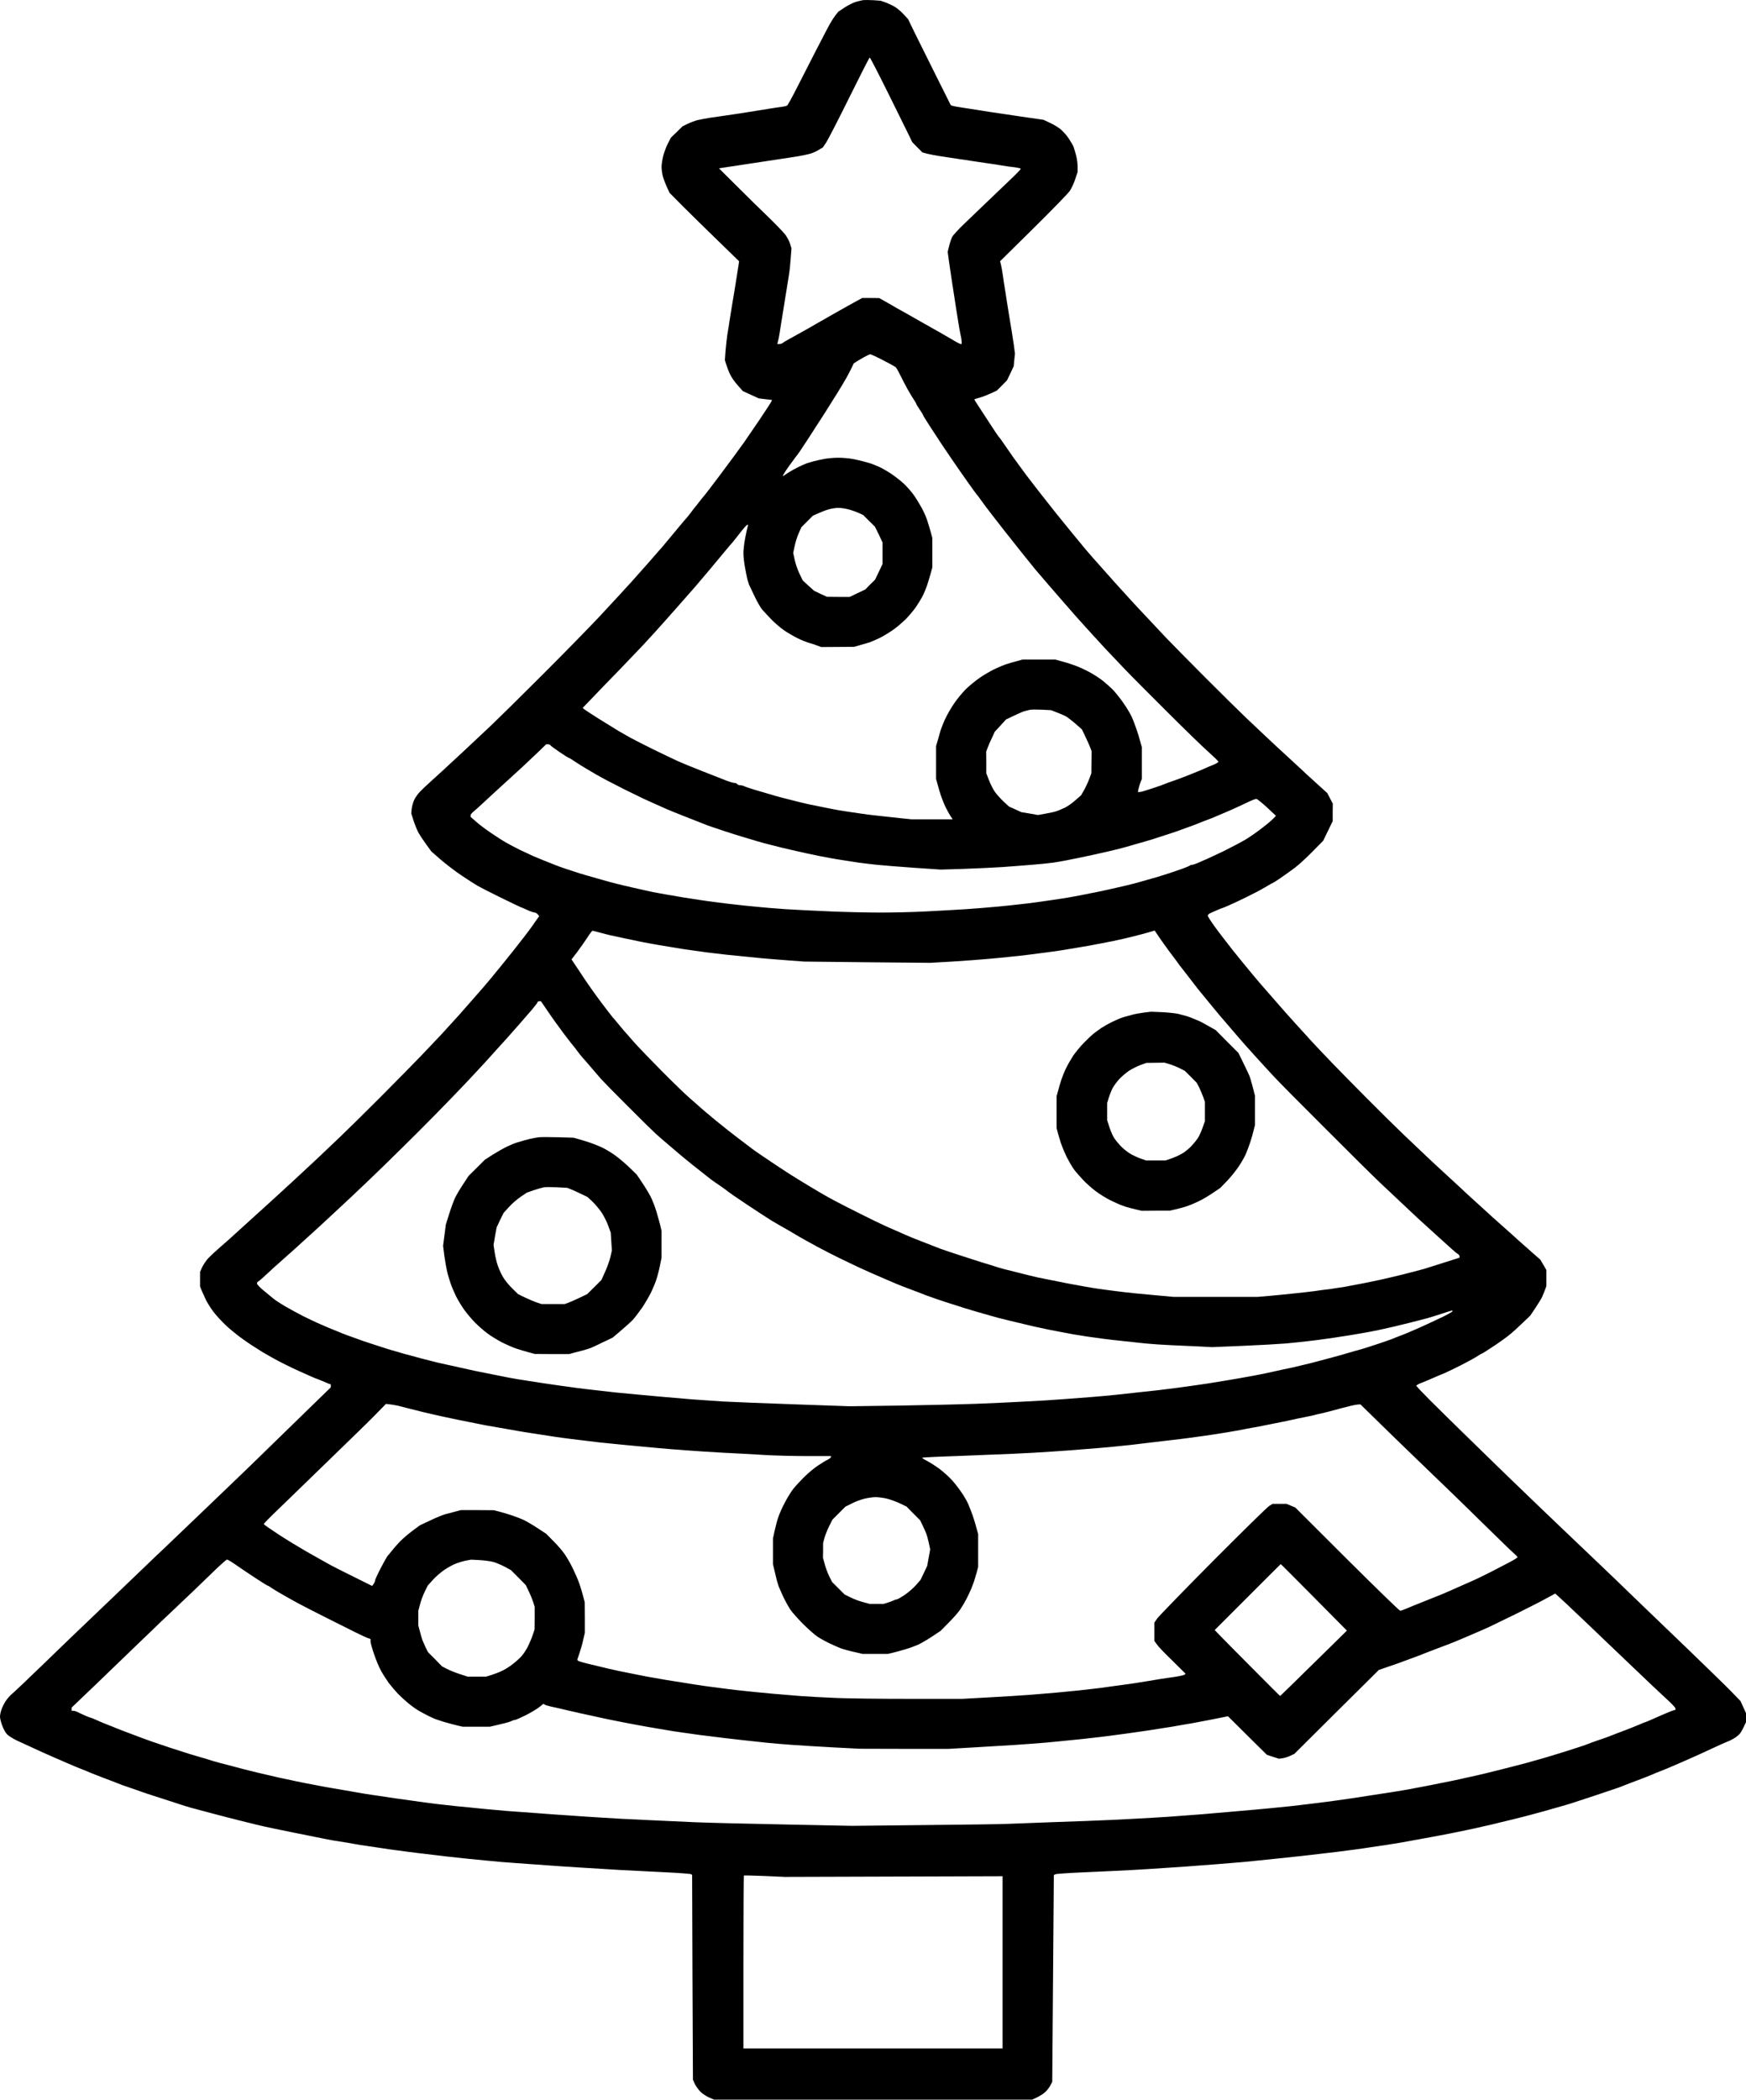 <?xml version="1.0" standalone="no"?>
<!DOCTYPE svg PUBLIC "-//W3C//DTD SVG 20010904//EN"
 "http://www.w3.org/TR/2001/REC-SVG-20010904/DTD/svg10.dtd">
<svg version="1.0" xmlns="http://www.w3.org/2000/svg"
 width="1535.985pt" height="1846.568pt" viewBox="0 0 1535.985 1846.568"
 preserveAspectRatio="xMidYMid meet">
<g transform="translate(-128.015,2128.568) scale(0.1,-0.1)"
fill="#000000" stroke="none">
<path d="M8962 21284 c-37 2 -78 2 -92 0 -14 -2 -43 -10 -65 -16 -22 -7 -65
-29 -96 -49 l-55 -37 -28 -36 c-15 -20 -41 -62 -58 -94 -17 -31 -67 -129 -113
-217 -45 -88 -117 -230 -161 -315 -43 -85 -83 -158 -89 -162 -5 -4 -30 -10
-55 -13 -25 -3 -70 -10 -100 -15 -30 -5 -86 -14 -125 -20 -38 -6 -95 -15 -125
-20 -30 -5 -91 -14 -135 -20 -44 -6 -109 -16 -145 -21 -36 -6 -83 -15 -105
-20 -22 -6 -60 -20 -85 -32 l-45 -22 -51 -50 -52 -50 -26 -51 c-14 -27 -33
-76 -41 -108 -8 -31 -15 -75 -15 -98 0 -22 5 -59 11 -82 6 -22 22 -65 35 -93
l24 -53 122 -123 c68 -68 206 -203 307 -301 l183 -178 -6 -42 c-4 -22 -11 -68
-16 -101 -5 -33 -14 -89 -20 -125 -6 -36 -15 -92 -21 -125 -5 -33 -14 -89 -20
-125 -5 -36 -14 -92 -20 -125 -5 -33 -12 -98 -16 -143 l-6 -84 13 -41 c7 -23
22 -62 34 -86 11 -24 41 -67 66 -94 l45 -51 70 -32 70 -32 58 -7 59 -7 -6 -13
c-3 -8 -50 -81 -105 -162 -55 -81 -115 -168 -132 -193 -18 -25 -57 -79 -87
-120 -31 -41 -89 -120 -130 -175 -41 -55 -89 -118 -106 -140 -17 -22 -33 -42
-36 -45 -3 -3 -21 -25 -40 -50 -19 -25 -37 -47 -40 -50 -3 -3 -17 -21 -32 -42
-15 -20 -33 -42 -40 -50 -7 -7 -33 -38 -58 -68 -25 -30 -47 -57 -50 -60 -3 -3
-25 -30 -50 -60 -25 -30 -47 -57 -50 -60 -3 -3 -34 -39 -70 -80 -36 -41 -67
-77 -70 -80 -3 -3 -39 -43 -80 -90 -41 -47 -82 -92 -90 -100 -8 -8 -37 -40
-64 -70 -27 -30 -113 -122 -190 -205 -77 -82 -295 -305 -485 -495 -190 -190
-396 -393 -456 -450 -61 -58 -171 -161 -245 -230 -74 -69 -160 -148 -190 -176
-30 -28 -80 -73 -110 -100 -30 -27 -69 -64 -87 -83 -18 -19 -40 -50 -49 -70
-9 -19 -19 -54 -22 -77 l-4 -42 21 -66 c12 -36 31 -84 44 -106 12 -22 42 -67
67 -101 l45 -62 85 -74 c47 -40 129 -103 182 -138 53 -36 116 -76 140 -90 24
-14 113 -59 198 -101 85 -42 164 -79 175 -84 11 -4 41 -17 67 -29 26 -12 54
-21 62 -21 7 0 19 -7 27 -16 l13 -16 -10 -13 c-5 -7 -29 -40 -52 -74 -24 -35
-98 -131 -164 -214 -67 -84 -153 -190 -192 -237 -39 -47 -73 -87 -76 -90 -3
-3 -34 -39 -70 -80 -36 -41 -101 -115 -145 -165 -44 -49 -114 -125 -155 -170
-41 -44 -118 -125 -170 -179 -52 -55 -212 -217 -355 -361 -143 -143 -305 -303
-360 -355 -55 -52 -145 -138 -200 -190 -55 -52 -152 -142 -215 -200 -63 -58
-140 -128 -170 -156 -30 -28 -80 -73 -110 -100 -30 -27 -57 -51 -60 -54 -3 -3
-52 -48 -110 -100 -58 -52 -107 -97 -110 -100 -3 -3 -39 -34 -80 -70 -41 -36
-89 -80 -107 -99 -18 -19 -41 -54 -53 -77 l-20 -44 0 -64 0 -65 11 -28 c7 -15
23 -52 36 -80 13 -29 45 -80 69 -112 25 -33 77 -90 116 -126 39 -36 107 -91
152 -122 44 -32 122 -82 171 -112 50 -29 128 -73 175 -96 47 -24 108 -53 135
-65 28 -12 74 -33 103 -46 29 -13 55 -24 57 -24 3 0 24 -9 48 -19 23 -10 50
-21 60 -25 l17 -5 0 -14 0 -13 -102 -99 c-57 -55 -209 -203 -339 -330 -129
-126 -287 -280 -350 -340 -63 -61 -217 -209 -344 -330 -126 -121 -270 -258
-319 -305 -50 -47 -149 -141 -220 -210 -72 -69 -180 -172 -240 -230 -61 -58
-122 -116 -136 -130 -14 -14 -66 -63 -115 -110 -50 -47 -207 -198 -350 -337
-143 -138 -274 -263 -292 -277 -18 -15 -42 -44 -55 -64 -13 -20 -29 -53 -35
-72 -7 -19 -13 -47 -13 -62 0 -15 9 -51 20 -79 10 -29 29 -63 42 -76 12 -13
51 -37 85 -54 35 -16 91 -42 126 -58 34 -16 82 -38 107 -49 25 -11 68 -30 95
-42 28 -12 65 -28 83 -36 17 -8 47 -20 65 -28 17 -8 57 -24 87 -36 30 -12 69
-27 85 -35 17 -7 68 -27 115 -45 47 -17 94 -36 105 -40 11 -4 40 -16 65 -25
25 -9 65 -23 90 -31 25 -8 54 -19 65 -23 11 -5 94 -32 185 -61 91 -29 185 -60
210 -68 25 -8 78 -23 118 -33 39 -10 107 -28 150 -40 42 -11 94 -25 115 -30
20 -5 54 -13 75 -19 20 -5 56 -14 80 -20 23 -5 61 -15 85 -21 23 -5 60 -14 82
-19 22 -5 60 -13 85 -18 25 -5 104 -21 175 -36 72 -14 155 -31 185 -37 30 -6
73 -14 95 -19 22 -5 74 -14 115 -20 41 -6 95 -15 120 -20 25 -5 81 -14 125
-20 44 -6 105 -15 135 -20 30 -5 78 -12 105 -15 28 -4 82 -11 120 -16 39 -5
108 -14 155 -19 47 -6 126 -15 175 -21 50 -5 133 -14 185 -20 52 -5 140 -14
195 -19 55 -6 163 -15 240 -20 77 -6 203 -15 280 -20 77 -6 212 -15 300 -20
88 -6 234 -15 325 -20 91 -5 268 -14 395 -20 126 -6 233 -14 237 -18 l7 -7 3
-900 4 -900 17 -38 c10 -20 32 -51 50 -68 17 -17 51 -40 75 -50 l44 -19 1399
0 1399 0 43 20 c23 11 54 30 68 43 15 12 36 38 47 58 l19 35 7 909 7 910 13 7
c7 4 127 12 267 18 140 6 328 15 419 20 91 5 233 14 315 20 83 5 209 14 280
20 72 5 186 14 255 20 69 5 168 14 220 20 52 5 140 14 195 20 55 6 139 15 188
20 48 6 126 15 175 20 48 6 121 14 162 19 41 5 111 14 155 20 44 6 109 15 145
21 36 5 94 14 130 19 36 6 94 15 130 21 36 7 85 15 110 20 25 5 72 13 105 19
33 6 84 15 113 21 28 5 73 14 100 19 26 5 94 19 152 31 58 12 121 26 140 31
19 4 58 13 85 19 28 7 66 16 85 21 19 4 53 13 75 18 22 6 58 14 80 20 22 5 76
19 120 31 44 12 94 25 110 30 17 5 48 14 70 20 22 6 54 15 70 20 17 4 55 16
85 25 30 10 127 42 216 71 88 29 180 60 205 69 24 9 53 21 64 25 11 4 58 23
105 40 47 18 99 38 115 45 17 8 55 23 85 35 30 12 71 28 90 37 19 8 49 21 65
28 17 7 53 23 80 35 28 12 70 31 95 42 25 11 83 38 130 60 46 22 103 47 125
56 22 8 54 25 70 36 17 11 35 27 42 36 7 8 22 34 33 57 l20 43 0 40 0 39 -24
53 -24 53 -88 91 c-49 50 -213 209 -364 355 -151 145 -324 311 -384 369 -60
58 -135 130 -166 160 -30 30 -143 138 -250 240 -107 102 -251 239 -320 305
-69 66 -172 165 -230 220 -57 55 -181 174 -275 265 -93 91 -251 244 -349 340
-98 96 -235 230 -302 297 -68 68 -124 127 -124 132 0 4 21 16 48 26 26 10 74
30 107 45 33 14 76 33 95 40 19 8 87 41 150 73 63 32 127 68 141 78 15 10 30
19 33 19 4 0 48 28 99 62 51 33 115 79 142 101 28 22 81 70 118 106 l69 66 47
70 c25 39 52 81 58 95 6 14 17 41 24 60 l13 35 0 70 0 71 -26 45 -27 46 -73
64 c-40 35 -95 84 -123 109 -27 25 -52 47 -55 50 -3 3 -43 39 -90 80 -47 41
-110 98 -140 126 -30 28 -80 73 -110 100 -30 27 -62 56 -70 64 -8 8 -71 67
-140 130 -69 63 -161 148 -205 190 -44 41 -134 127 -200 190 -66 63 -210 205
-320 316 -110 110 -247 250 -305 310 -58 60 -134 141 -170 179 -36 39 -103
113 -150 165 -47 52 -87 97 -90 100 -3 3 -34 39 -70 80 -36 41 -79 91 -96 110
-18 19 -70 80 -116 135 -46 55 -129 156 -184 225 -54 69 -126 162 -159 208
-33 46 -60 88 -60 94 0 6 7 14 15 19 8 4 36 17 62 28 26 12 50 21 53 21 2 0
30 12 62 26 32 14 101 46 153 72 52 25 124 63 159 84 34 21 65 38 68 38 2 0
32 19 66 42 34 23 91 64 127 91 36 27 107 92 157 144 l93 94 42 86 42 87 0 76
1 77 -24 47 -25 47 -85 77 c-47 42 -93 84 -101 92 -8 8 -71 67 -140 130 -69
63 -161 148 -205 190 -44 41 -125 118 -180 170 -55 52 -217 212 -360 355 -143
143 -298 301 -345 350 -47 50 -123 131 -170 181 -47 49 -110 117 -140 150 -30
33 -75 82 -100 110 -25 27 -79 88 -120 134 -41 47 -77 87 -80 90 -4 3 -47 53
-97 111 -50 59 -171 207 -270 330 -98 123 -210 267 -249 319 -39 52 -93 127
-121 165 -27 39 -65 93 -83 120 -19 28 -39 55 -45 61 -5 6 -39 55 -74 110 -35
54 -82 125 -103 158 -22 32 -38 59 -36 60 2 1 23 8 48 15 25 7 69 24 97 37
l53 25 45 45 44 45 30 62 29 62 5 55 6 55 -9 70 c-6 39 -15 97 -20 130 -6 33
-15 87 -20 120 -5 33 -14 89 -20 125 -6 36 -15 93 -20 128 -6 34 -14 90 -19
125 -5 34 -12 74 -16 88 l-7 27 292 288 c161 159 305 307 320 329 16 23 38 70
49 105 l21 63 0 48 c0 26 -6 72 -14 101 -8 29 -18 62 -22 73 -4 11 -23 43 -41
71 -19 29 -52 66 -74 84 -22 17 -64 43 -94 56 l-55 26 -63 9 c-34 5 -93 14
-132 19 -38 6 -101 15 -140 21 -38 6 -97 14 -130 19 -33 5 -89 14 -125 20 -36
6 -94 15 -130 20 -36 5 -72 12 -81 15 l-15 6 -131 262 c-72 144 -156 314 -188
378 l-56 116 -37 40 c-20 22 -52 50 -70 62 -18 13 -56 31 -83 42 l-51 18 -66
5z m-31 -504 c4 0 80 -147 169 -327 89 -181 172 -348 184 -373 l21 -44 45 -46
45 -45 45 -12 c25 -6 78 -16 118 -22 39 -6 105 -16 145 -22 39 -5 97 -14 127
-19 30 -5 91 -14 135 -20 44 -6 103 -15 130 -20 28 -5 76 -12 108 -15 31 -4
57 -10 57 -14 0 -4 -35 -41 -77 -81 -43 -41 -134 -128 -203 -194 -69 -66 -167
-160 -218 -209 -51 -49 -99 -101 -106 -116 -7 -14 -19 -49 -26 -78 l-13 -52
12 -88 c7 -48 16 -113 21 -143 5 -30 14 -89 20 -130 6 -41 15 -100 20 -130 5
-30 14 -86 20 -125 6 -38 15 -89 20 -113 6 -23 10 -51 10 -62 l0 -20 -9 0 c-5
0 -38 17 -72 38 -35 21 -89 52 -119 69 -30 16 -72 40 -92 52 -21 11 -54 30
-73 41 -19 11 -52 30 -72 41 -21 12 -58 33 -83 47 -25 13 -58 32 -75 42 -16
10 -52 30 -80 46 l-50 28 -75 1 -75 0 -80 -44 c-44 -25 -96 -53 -115 -64 -19
-11 -50 -28 -67 -38 -18 -11 -49 -28 -68 -39 -19 -11 -52 -30 -72 -41 -21 -12
-54 -31 -73 -42 -19 -11 -54 -30 -77 -43 -24 -13 -64 -36 -90 -50 -27 -14 -52
-30 -58 -35 -5 -5 -18 -9 -28 -9 l-19 0 6 23 c4 12 11 49 16 82 5 33 13 87 19
120 5 33 15 92 21 130 6 39 15 97 21 130 5 33 14 87 19 120 6 33 13 100 16
148 l7 88 -13 42 c-7 23 -27 60 -43 81 -17 21 -84 91 -150 155 -67 64 -191
186 -276 271 l-156 155 50 8 c28 4 82 12 120 18 39 6 95 14 125 19 30 5 87 13
125 19 39 6 102 15 140 21 39 6 99 16 135 21 36 6 83 16 105 22 22 6 57 21 77
34 l37 22 29 43 c16 24 107 201 203 395 96 194 177 353 180 353z m5 -2610 c6
0 56 -23 110 -51 55 -28 105 -56 112 -61 7 -6 26 -38 42 -72 16 -33 46 -90 65
-125 20 -35 45 -76 55 -91 11 -16 20 -31 20 -35 0 -3 14 -26 30 -50 17 -24 30
-46 30 -49 0 -4 30 -52 67 -109 36 -56 83 -127 103 -157 20 -30 63 -93 95
-140 32 -47 90 -130 129 -185 39 -55 73 -102 76 -105 4 -3 21 -25 38 -50 17
-25 62 -84 99 -132 37 -47 88 -113 113 -145 25 -32 90 -114 145 -183 55 -69
109 -136 121 -150 12 -14 66 -77 120 -140 54 -63 101 -117 104 -120 3 -3 34
-39 70 -80 36 -41 67 -77 70 -80 3 -3 43 -48 90 -100 47 -52 119 -131 160
-175 41 -44 118 -125 170 -179 52 -55 222 -226 377 -380 155 -155 320 -315
367 -356 46 -41 85 -79 85 -83 1 -4 -16 -15 -36 -24 -21 -8 -56 -23 -78 -33
-22 -10 -87 -37 -145 -60 -58 -23 -125 -48 -150 -56 -25 -8 -54 -19 -65 -24
-11 -5 -61 -23 -111 -39 -50 -17 -99 -31 -108 -31 l-16 0 6 28 c3 15 11 41 17
57 l12 30 0 140 0 140 -14 50 c-7 28 -22 77 -34 110 -11 33 -30 83 -43 111
-13 28 -48 85 -78 127 -30 42 -70 91 -88 109 -18 18 -56 52 -83 74 -28 23 -84
59 -125 81 -41 22 -102 49 -135 60 -33 12 -82 27 -110 34 l-50 14 -145 0 -145
0 -50 -14 c-27 -7 -63 -17 -80 -23 -16 -5 -39 -13 -50 -18 -11 -4 -42 -18 -70
-31 -27 -13 -81 -44 -120 -70 -38 -26 -96 -73 -129 -105 -32 -33 -80 -90 -105
-129 -26 -38 -61 -99 -77 -135 -17 -36 -36 -85 -43 -110 -7 -25 -18 -63 -24
-85 l-12 -40 0 -145 0 -145 14 -50 c7 -27 20 -70 28 -95 8 -25 26 -70 40 -100
15 -30 35 -67 45 -82 l19 -28 -181 0 -181 0 -97 10 c-53 6 -140 15 -192 21
-52 5 -124 14 -160 20 -36 5 -96 14 -135 20 -38 6 -88 14 -110 19 -22 5 -67
14 -100 20 -33 6 -80 16 -105 21 -25 6 -63 15 -85 20 -22 6 -56 14 -75 19 -19
5 -53 13 -75 19 -22 5 -71 19 -110 31 -38 11 -101 30 -140 41 -38 12 -78 25
-87 30 -10 5 -27 9 -37 9 -11 0 -23 5 -26 10 -3 6 -14 10 -24 10 -10 0 -40 9
-67 19 -27 11 -121 47 -209 82 -88 34 -194 78 -235 97 -41 19 -138 65 -215
103 -77 38 -162 82 -190 97 -27 15 -72 41 -100 57 -27 16 -106 65 -175 108
-69 43 -129 83 -134 88 l-10 9 84 87 c46 49 152 158 235 243 82 85 179 187
215 225 36 39 85 93 110 120 25 28 100 111 165 185 66 75 145 165 176 200 31
36 69 81 85 100 16 19 31 37 34 40 3 3 25 30 50 60 25 30 47 57 50 60 3 3 25
30 50 60 25 30 53 64 63 74 9 11 41 50 70 88 28 37 56 67 61 68 l8 0 -6 -22
c-4 -13 -13 -57 -21 -98 -8 -41 -15 -100 -15 -130 0 -30 7 -89 15 -130 7 -41
17 -86 20 -100 4 -14 10 -34 14 -45 5 -11 27 -58 50 -105 22 -47 52 -98 66
-115 14 -16 51 -56 83 -89 31 -32 82 -75 113 -96 31 -21 83 -51 115 -67 32
-16 79 -35 104 -42 25 -7 59 -18 75 -25 l30 -11 145 1 145 1 55 16 c30 9 66
19 79 23 13 4 54 22 90 39 36 18 93 53 126 77 33 24 82 67 109 94 26 27 65 74
86 104 20 30 46 73 57 95 12 22 28 63 38 90 9 28 24 75 32 105 l15 55 0 130 0
130 -15 55 c-8 30 -23 78 -32 105 -9 28 -30 74 -46 103 -16 29 -46 79 -68 111
-22 32 -64 79 -93 106 -29 26 -78 64 -108 84 -30 20 -75 46 -100 58 -25 11
-58 25 -75 31 -16 5 -48 14 -70 20 -22 6 -64 15 -93 21 -30 6 -87 11 -127 11
-40 0 -97 -5 -127 -11 -29 -6 -71 -15 -93 -21 -22 -6 -49 -14 -60 -18 -11 -4
-42 -18 -70 -31 -27 -13 -70 -37 -94 -53 l-44 -29 5 15 c4 8 30 49 60 89 29
41 58 79 63 85 6 6 46 66 91 135 44 68 112 174 151 234 38 61 88 139 110 175
22 36 56 92 75 125 18 33 42 77 51 98 l18 37 22 14 c12 8 42 26 67 40 25 14
50 25 56 26z m-284 -1351 c20 1 62 -5 92 -13 30 -8 72 -23 92 -32 l38 -18 51
-51 52 -51 34 -69 33 -70 0 -95 0 -95 -33 -69 -33 -69 -43 -42 -42 -43 -69
-33 -69 -33 -100 0 -100 1 -57 26 -56 27 -50 45 -50 46 -30 62 c-16 34 -35 89
-41 121 l-13 59 13 61 c7 34 23 84 36 113 l23 52 51 51 50 50 47 21 c26 12 67
28 92 35 25 7 62 13 82 13z m1798 -1775 l76 -4 49 -19 c28 -10 63 -26 80 -34
16 -9 55 -39 86 -66 l57 -50 30 -63 c17 -35 36 -78 43 -96 l12 -33 -1 -97 -1
-97 -20 -53 c-11 -29 -31 -72 -45 -96 l-25 -44 -49 -43 c-27 -25 -69 -54 -93
-66 -24 -11 -57 -26 -74 -31 -16 -6 -60 -16 -97 -22 l-67 -12 -73 13 -73 12
-54 25 -54 24 -50 46 c-27 26 -62 65 -77 87 -15 22 -37 67 -50 100 l-23 60 0
96 -1 95 13 35 c7 19 24 58 38 86 l24 53 50 54 49 54 63 30 c34 17 76 35 92
41 17 5 44 12 60 15 17 2 64 2 105 0z m-4348 -304 c9 0 18 -4 20 -8 2 -5 38
-32 80 -60 42 -29 80 -52 83 -52 4 0 25 -13 48 -29 24 -16 67 -43 97 -61 30
-18 71 -42 90 -53 19 -11 64 -36 100 -55 36 -19 108 -56 160 -82 52 -26 124
-61 160 -78 36 -16 88 -40 115 -52 28 -12 68 -30 90 -40 22 -10 94 -39 160
-65 66 -26 129 -50 140 -55 11 -4 40 -16 64 -25 25 -9 90 -31 145 -49 56 -18
121 -39 146 -46 25 -7 64 -19 87 -26 23 -8 77 -23 120 -35 43 -11 96 -25 118
-30 22 -6 56 -14 75 -18 19 -5 60 -14 90 -21 30 -7 73 -16 95 -21 22 -5 65
-14 95 -20 30 -6 78 -15 105 -20 28 -5 79 -14 115 -19 36 -6 97 -15 135 -21
39 -5 111 -14 160 -19 50 -5 196 -17 325 -26 l235 -16 200 6 c110 4 263 11
340 16 77 6 194 14 260 20 66 5 152 14 190 19 39 6 90 15 115 20 25 5 70 14
100 20 30 6 73 15 95 20 22 5 65 14 95 21 30 7 72 16 93 21 20 5 54 13 75 18
20 5 54 14 75 20 20 6 53 16 72 21 19 6 50 14 68 19 17 5 57 17 87 26 30 10
96 31 145 47 50 16 99 33 110 38 11 4 36 13 55 20 19 7 45 16 58 21 12 5 32
13 45 18 12 5 42 17 67 26 25 9 59 22 75 30 17 7 47 20 68 29 20 9 54 23 75
32 20 9 74 34 119 55 44 22 87 39 95 39 7 0 49 -34 93 -74 l80 -75 -25 -26
c-13 -14 -59 -53 -102 -85 -42 -33 -106 -77 -141 -98 -36 -22 -123 -67 -193
-102 -71 -34 -138 -65 -149 -70 -11 -4 -41 -17 -67 -29 -26 -12 -54 -21 -61
-21 -8 0 -17 -3 -20 -7 -4 -3 -31 -15 -59 -25 -29 -11 -87 -30 -128 -44 -41
-13 -88 -28 -105 -33 -16 -4 -50 -14 -75 -21 -25 -7 -56 -16 -70 -20 -14 -5
-65 -18 -115 -30 -49 -11 -110 -26 -135 -31 -25 -6 -63 -14 -85 -19 -22 -5
-67 -14 -100 -20 -33 -6 -78 -15 -100 -20 -22 -4 -69 -13 -105 -19 -36 -5 -94
-14 -130 -20 -36 -5 -99 -14 -140 -20 -41 -6 -115 -15 -165 -20 -49 -6 -137
-15 -195 -20 -58 -6 -175 -15 -260 -21 -85 -5 -245 -15 -355 -20 -110 -6 -288
-10 -395 -10 -107 0 -305 4 -440 10 -135 5 -315 15 -400 20 -85 6 -200 15
-255 21 -55 5 -140 14 -190 20 -49 5 -124 14 -165 20 -41 5 -106 14 -145 20
-38 6 -97 15 -130 20 -33 5 -82 14 -110 19 -27 4 -79 13 -115 20 -36 6 -81 15
-100 20 -19 4 -78 18 -130 29 -52 12 -113 26 -135 32 -22 6 -53 14 -70 18 -16
5 -50 14 -75 21 -25 7 -56 16 -70 20 -14 4 -45 13 -70 20 -25 7 -77 23 -115
36 -39 12 -90 30 -115 39 -25 9 -55 21 -67 26 -13 5 -34 14 -48 19 -14 6 -35
14 -47 19 -13 5 -41 17 -63 26 -22 10 -76 35 -120 56 -44 22 -100 51 -123 65
-24 13 -83 51 -130 83 -48 32 -108 77 -134 101 l-48 42 0 13 c0 8 12 23 28 35
15 12 56 49 92 83 36 34 108 100 160 147 52 47 131 119 175 160 44 41 109 103
145 137 l65 63 17 0z m390 -1640 c4 0 33 -7 65 -16 32 -9 76 -20 98 -25 22 -4
60 -13 85 -18 25 -6 70 -15 100 -21 30 -7 75 -16 100 -21 25 -5 71 -13 103
-19 31 -5 85 -15 120 -20 34 -6 91 -15 127 -21 36 -5 97 -14 135 -19 39 -6
108 -15 155 -20 47 -6 130 -15 185 -20 55 -6 150 -15 210 -21 61 -5 171 -15
245 -20 l135 -10 555 -6 555 -5 190 11 c105 7 240 16 300 22 61 5 155 14 210
20 55 5 132 14 170 19 39 5 108 14 155 20 47 6 110 15 140 20 30 5 84 14 120
20 36 6 89 15 118 20 28 6 78 15 110 21 31 6 75 15 97 19 22 5 65 14 95 21 30
7 96 23 145 36 50 13 97 27 107 30 l16 5 43 -64 c24 -34 58 -83 77 -108 18
-25 39 -52 45 -60 7 -8 23 -31 37 -50 13 -19 27 -37 30 -40 3 -3 34 -43 70
-90 36 -47 70 -92 77 -100 6 -8 47 -58 90 -110 43 -52 88 -106 99 -120 12 -14
66 -77 120 -140 54 -63 101 -117 104 -120 3 -3 43 -48 90 -100 47 -52 121
-133 165 -180 43 -47 248 -254 455 -460 206 -207 422 -420 480 -475 58 -55
142 -134 186 -175 44 -41 111 -104 149 -140 39 -36 113 -103 165 -150 52 -47
112 -101 133 -120 21 -19 45 -39 53 -43 8 -4 14 -13 14 -20 l0 -12 -138 -44
c-75 -24 -144 -46 -152 -48 -8 -3 -28 -9 -45 -13 -16 -5 -91 -24 -165 -43 -74
-18 -162 -39 -195 -46 -33 -7 -78 -16 -100 -21 -22 -5 -66 -13 -97 -19 -32 -6
-82 -15 -110 -21 -29 -5 -88 -14 -130 -20 -43 -5 -111 -14 -150 -20 -40 -5
-116 -14 -168 -19 -52 -6 -147 -15 -211 -21 l-116 -10 -369 0 -369 0 -110 10
c-60 5 -157 15 -215 20 -58 6 -141 15 -185 21 -44 5 -111 15 -150 20 -38 6
-94 14 -122 20 -29 5 -79 14 -110 20 -32 6 -76 14 -98 19 -22 5 -67 14 -100
20 -33 6 -80 16 -105 21 -25 6 -61 14 -80 19 -19 5 -62 16 -95 24 -33 8 -87
22 -120 30 -33 9 -71 20 -85 25 -14 5 -59 19 -100 31 -41 13 -134 42 -206 66
-72 23 -150 50 -175 59 -24 9 -53 21 -64 25 -11 4 -58 23 -105 41 -47 18 -107
42 -135 55 -27 12 -71 31 -97 43 -27 11 -69 30 -95 42 -27 12 -118 56 -203 99
-85 42 -184 93 -220 112 -36 19 -81 44 -100 55 -19 11 -81 47 -137 81 -55 33
-134 82 -175 108 -40 26 -109 71 -153 101 -44 29 -102 69 -130 88 -27 19 -57
41 -65 48 -8 6 -51 39 -95 72 -44 33 -132 102 -195 154 -63 52 -126 105 -139
117 -13 13 -55 49 -92 81 -37 32 -148 139 -246 238 -98 99 -213 218 -254 265
-40 47 -76 87 -79 90 -3 3 -25 30 -50 60 -25 30 -47 57 -51 60 -3 3 -48 61
-100 130 -52 69 -132 182 -177 252 l-84 126 49 64 c26 35 66 91 88 125 22 35
43 63 47 63z m-467 -620 l14 0 63 -92 c34 -51 98 -140 142 -198 44 -58 82
-107 86 -110 3 -3 17 -21 32 -42 15 -20 33 -42 40 -50 7 -7 38 -43 68 -78 30
-36 75 -87 99 -115 25 -27 131 -136 236 -240 104 -105 215 -213 245 -241 30
-27 84 -74 120 -104 36 -30 67 -57 70 -60 3 -3 30 -25 60 -50 30 -25 62 -50
70 -57 8 -7 44 -35 80 -63 36 -28 72 -57 81 -64 9 -7 45 -33 80 -56 35 -24 66
-47 69 -50 3 -4 81 -58 174 -120 93 -62 192 -126 220 -143 28 -16 65 -38 81
-47 17 -9 46 -26 65 -37 19 -11 62 -36 95 -56 33 -19 103 -58 155 -86 52 -28
140 -73 195 -100 55 -27 129 -62 165 -79 36 -16 88 -40 115 -52 28 -12 65 -28
83 -36 17 -8 48 -21 67 -29 19 -8 50 -21 68 -29 17 -8 68 -27 112 -44 44 -16
111 -42 149 -57 38 -14 114 -41 170 -59 56 -18 135 -43 176 -56 41 -12 86 -26
100 -30 14 -4 45 -13 70 -20 25 -7 56 -16 70 -20 14 -5 84 -23 155 -40 72 -17
166 -39 210 -50 44 -10 105 -23 135 -29 30 -6 78 -15 105 -20 28 -5 75 -14
105 -20 30 -5 87 -14 125 -20 39 -5 104 -14 145 -20 41 -5 120 -15 175 -20 55
-6 143 -15 195 -21 52 -5 154 -12 225 -15 72 -3 181 -8 243 -11 l113 -6 267
11 c147 6 319 16 382 21 63 6 153 15 200 21 47 5 117 14 155 20 39 5 99 14
135 20 36 5 92 14 125 20 33 5 85 15 115 20 30 6 73 14 95 19 22 5 63 14 90
20 28 6 67 15 88 21 20 5 54 13 75 18 20 5 57 15 82 21 25 6 63 16 85 22 22 6
79 24 126 39 48 16 89 29 93 29 4 0 5 -4 2 -9 -3 -4 -38 -24 -78 -44 -40 -19
-102 -48 -138 -65 -36 -16 -82 -37 -102 -46 -21 -9 -53 -22 -70 -30 -18 -8
-53 -22 -78 -31 -25 -9 -54 -21 -65 -26 -11 -4 -69 -25 -130 -45 -60 -20 -126
-41 -145 -46 -19 -5 -48 -13 -65 -18 -16 -5 -46 -13 -65 -19 -19 -5 -51 -14
-70 -20 -19 -5 -71 -19 -115 -31 -44 -12 -97 -26 -117 -31 -21 -5 -55 -13 -75
-18 -21 -5 -60 -14 -88 -21 -27 -6 -70 -15 -95 -20 -25 -6 -65 -14 -90 -20
-25 -6 -70 -15 -100 -21 -30 -6 -75 -15 -100 -19 -25 -5 -73 -13 -107 -19 -35
-6 -91 -16 -125 -21 -35 -6 -92 -15 -128 -21 -36 -5 -94 -14 -130 -19 -36 -5
-101 -14 -145 -20 -44 -6 -116 -15 -160 -20 -44 -5 -123 -14 -175 -19 -52 -6
-142 -16 -200 -22 -58 -6 -157 -15 -220 -20 -63 -5 -176 -14 -250 -19 -74 -6
-220 -15 -325 -20 -104 -6 -298 -15 -430 -20 -132 -5 -438 -12 -680 -16 l-440
-6 -485 17 c-267 9 -550 21 -630 25 -80 5 -203 14 -275 19 -71 6 -182 16 -245
21 -63 6 -162 14 -220 20 -58 5 -148 14 -200 19 -52 6 -135 15 -185 21 -49 5
-121 14 -160 19 -38 6 -104 14 -145 20 -41 6 -106 15 -145 21 -38 6 -97 15
-130 20 -33 6 -76 12 -95 15 -19 3 -57 10 -85 15 -27 6 -86 17 -130 26 -44 9
-98 20 -120 24 -22 4 -65 13 -95 20 -30 7 -71 16 -90 20 -19 4 -60 13 -90 20
-30 7 -73 16 -95 21 -22 6 -56 14 -75 19 -19 4 -71 18 -115 30 -44 12 -96 26
-115 31 -19 6 -48 14 -65 19 -16 4 -55 16 -85 25 -30 10 -95 31 -145 47 -49
16 -99 33 -110 38 -11 4 -36 13 -55 20 -19 7 -44 15 -55 20 -11 4 -32 12 -47
19 -16 6 -38 15 -50 20 -13 5 -39 16 -58 24 -19 8 -57 25 -85 37 -27 12 -86
40 -130 62 -44 22 -114 61 -156 85 -43 25 -90 56 -105 69 -16 13 -55 45 -86
71 -31 26 -57 53 -57 60 -1 7 5 16 13 20 8 4 41 33 73 63 32 30 78 73 103 94
25 22 85 76 135 120 49 45 148 135 220 200 71 66 200 185 285 265 85 80 220
208 299 286 79 77 207 203 285 281 78 77 197 199 266 270 69 71 159 165 200
209 41 44 100 107 130 140 30 34 75 83 100 111 25 27 65 72 90 99 25 28 73 82
106 120 34 39 85 97 113 130 28 33 51 63 51 68 0 4 7 7 15 7z m-1315 -3545
c19 -2 53 -8 75 -13 22 -6 69 -18 105 -27 36 -8 81 -20 100 -25 19 -5 58 -14
85 -20 28 -6 69 -16 93 -21 23 -5 61 -13 85 -18 23 -5 69 -15 102 -21 33 -6
78 -15 100 -20 22 -5 65 -13 95 -19 30 -5 84 -15 120 -21 36 -6 88 -15 115
-20 28 -5 77 -14 110 -19 33 -5 94 -15 135 -21 41 -6 100 -15 130 -20 30 -5
93 -13 140 -19 47 -6 121 -15 165 -20 44 -6 125 -15 180 -20 55 -6 152 -15
215 -21 63 -6 160 -15 215 -20 55 -5 161 -14 235 -19 74 -6 221 -15 325 -21
105 -5 269 -14 365 -20 96 -6 268 -10 383 -10 l207 0 0 -8 c0 -5 -12 -15 -27
-23 -16 -7 -55 -31 -88 -53 -33 -22 -87 -67 -121 -101 -33 -33 -76 -79 -95
-103 -18 -23 -52 -77 -74 -120 -23 -42 -49 -102 -59 -132 -10 -30 -24 -84 -32
-120 l-14 -65 0 -112 0 -113 11 -47 c6 -27 16 -66 21 -88 6 -22 14 -49 18 -60
4 -11 22 -51 39 -89 18 -38 46 -89 63 -115 17 -25 68 -82 112 -127 45 -44 102
-95 127 -112 26 -17 77 -45 115 -63 38 -17 78 -35 89 -39 11 -4 38 -12 60 -18
22 -6 61 -16 87 -21 l47 -11 110 0 111 0 47 11 c27 7 77 20 112 31 35 10 84
29 110 40 25 12 80 44 121 71 l75 50 70 71 c39 39 85 91 102 116 17 25 42 68
56 95 14 28 32 66 40 85 8 19 19 49 25 65 5 17 16 53 24 80 l13 50 0 145 0
145 -14 50 c-7 28 -22 77 -33 110 -12 33 -30 80 -41 105 -11 25 -37 70 -58
100 -20 30 -57 78 -83 107 -26 29 -75 73 -109 99 -34 25 -84 57 -110 71 -27
13 -47 26 -44 29 2 2 134 9 293 14 159 6 384 15 499 20 116 5 275 14 355 20
80 5 201 14 270 20 69 5 172 14 230 19 58 6 146 15 195 20 50 6 128 15 175 21
47 5 123 14 170 20 47 5 117 14 155 19 39 5 104 14 145 20 41 6 103 15 138 21
34 5 88 14 120 20 31 5 80 14 107 20 28 5 77 14 110 20 33 7 78 16 100 20 22
4 65 13 95 19 30 6 75 15 100 21 25 6 68 15 95 20 28 5 68 14 90 19 22 6 60
15 85 20 25 6 97 24 160 42 63 17 127 32 141 32 l27 2 184 -180 c101 -99 287
-279 413 -400 127 -121 340 -328 475 -461 135 -133 260 -254 278 -269 17 -15
32 -30 32 -34 0 -4 -28 -22 -62 -40 -35 -18 -108 -56 -163 -85 -55 -28 -127
-63 -160 -78 -33 -15 -87 -39 -120 -53 -33 -15 -73 -33 -90 -40 -16 -7 -46
-20 -65 -28 -19 -8 -89 -36 -155 -62 -66 -26 -139 -56 -162 -66 -24 -10 -48
-19 -55 -19 -7 0 -217 204 -468 454 l-455 454 -39 16 -38 16 -62 0 -61 0 -30
-19 c-17 -10 -239 -228 -494 -484 -255 -257 -475 -484 -490 -504 l-26 -38 0
-80 0 -80 23 -32 c12 -18 74 -83 138 -144 l114 -113 -8 -8 c-4 -4 -42 -13 -83
-19 -40 -6 -99 -14 -129 -19 -30 -5 -84 -14 -120 -20 -36 -6 -95 -15 -132 -21
-38 -5 -101 -14 -140 -19 -40 -6 -109 -15 -153 -21 -44 -5 -123 -14 -175 -20
-52 -5 -144 -14 -205 -20 -60 -5 -164 -14 -230 -19 -66 -5 -226 -15 -355 -22
l-235 -13 -460 0 c-253 0 -545 3 -650 8 -104 4 -246 12 -315 17 -69 6 -177 15
-240 20 -63 6 -160 15 -215 21 -55 5 -131 14 -170 19 -38 5 -108 14 -155 20
-47 6 -110 15 -140 20 -30 5 -86 14 -125 20 -38 6 -96 15 -127 20 -32 6 -86
15 -120 21 -35 6 -81 14 -103 19 -22 5 -67 13 -100 20 -33 6 -78 15 -100 20
-22 5 -60 13 -85 19 -25 6 -94 22 -155 37 -60 14 -114 29 -119 34 l-8 8 20 59
c11 32 26 85 33 118 l14 60 0 135 -1 135 -13 50 c-7 28 -22 77 -33 110 -11 33
-38 95 -59 138 -21 43 -53 99 -71 124 -17 26 -61 77 -97 113 l-66 67 -75 49
c-41 27 -95 59 -120 71 -25 12 -72 30 -105 41 -33 11 -82 26 -110 33 l-50 13
-145 1 -145 0 -50 -13 c-27 -7 -68 -18 -90 -24 -22 -6 -81 -30 -130 -54 l-90
-42 -65 -48 c-35 -26 -86 -69 -112 -96 -26 -27 -60 -66 -75 -86 -16 -20 -31
-39 -35 -42 -3 -3 -29 -49 -57 -102 -28 -54 -51 -104 -51 -111 0 -7 -6 -21
-13 -31 l-13 -18 -159 79 c-88 43 -194 97 -235 120 -41 23 -125 70 -186 105
-61 35 -170 101 -242 148 -72 47 -131 88 -131 92 -1 4 56 63 127 130 70 68
188 182 262 254 74 71 227 220 340 330 113 109 237 231 275 271 l70 72 35 -4z
m4270 -816 c25 0 71 -6 102 -13 31 -8 83 -27 115 -42 l58 -28 60 -61 60 -60
24 -50 c13 -27 27 -59 31 -70 4 -11 14 -46 21 -78 l12 -57 -13 -73 -13 -72
-29 -62 -30 -62 -40 -46 c-22 -25 -67 -64 -99 -86 -32 -21 -63 -39 -69 -39 -5
0 -18 -4 -28 -9 -9 -5 -33 -14 -53 -20 l-35 -11 -62 0 -61 0 -56 15 c-31 8
-81 26 -110 41 l-54 26 -55 55 -56 56 -26 52 c-14 29 -32 77 -39 106 l-15 54
1 65 0 65 12 45 c7 25 25 71 41 103 l29 58 57 57 57 57 58 29 c31 16 80 34
109 41 28 7 71 13 96 14z m-5703 -549 c7 0 43 -22 80 -48 38 -26 114 -78 171
-115 56 -37 105 -67 108 -67 3 0 18 -8 32 -19 15 -10 44 -28 65 -40 20 -11 54
-31 75 -43 20 -11 62 -35 92 -51 30 -17 173 -90 317 -162 144 -73 276 -138
293 -143 l30 -11 0 -22 c0 -12 14 -62 31 -111 16 -49 44 -115 61 -146 17 -31
48 -79 68 -107 21 -27 57 -70 81 -95 24 -25 67 -64 94 -86 28 -23 68 -52 90
-64 22 -13 58 -32 80 -43 22 -11 49 -23 60 -28 11 -4 49 -17 85 -28 36 -10 86
-24 113 -30 l47 -11 120 0 120 0 47 11 c27 6 66 16 88 21 22 5 48 14 57 19 10
5 23 9 30 9 7 0 49 19 93 41 44 22 97 54 118 70 l37 30 12 -7 c6 -4 30 -11 52
-16 23 -5 57 -13 76 -17 19 -5 60 -14 90 -21 30 -7 73 -16 95 -22 22 -5 60
-13 85 -18 25 -6 65 -14 90 -20 25 -6 70 -15 100 -21 30 -6 75 -15 100 -20 25
-5 72 -14 105 -20 33 -6 83 -15 110 -20 28 -5 75 -13 105 -18 30 -5 87 -15
125 -21 39 -6 102 -15 140 -20 39 -6 106 -15 150 -20 44 -6 116 -15 160 -20
44 -5 123 -14 175 -20 52 -6 140 -15 195 -21 55 -6 156 -14 225 -19 69 -5 231
-15 360 -22 l235 -12 390 -1 390 0 225 13 c124 7 288 17 365 22 77 5 192 14
255 19 63 6 160 15 215 21 55 5 141 14 190 20 50 5 122 14 160 19 39 5 106 14
150 20 44 6 110 15 148 21 37 5 95 14 130 20 34 5 89 14 122 19 33 6 87 15
120 21 33 5 84 14 113 20 28 5 73 14 100 19 26 5 73 14 106 21 l59 12 171
-170 171 -169 54 -18 53 -17 34 5 c18 3 48 13 67 22 l34 16 371 369 372 369
72 25 c41 13 93 32 118 41 25 9 70 26 100 37 30 11 65 24 78 29 12 5 32 13 45
18 12 5 60 23 107 41 47 18 95 36 108 41 12 5 32 13 45 18 12 5 40 17 62 26
22 10 54 23 70 30 17 7 48 20 70 30 22 9 65 29 95 42 30 14 141 68 245 119
105 52 223 112 263 135 l74 40 46 -42 c26 -23 92 -85 147 -138 55 -52 141
-133 190 -181 50 -47 187 -178 305 -291 118 -113 249 -237 291 -275 43 -38 77
-75 78 -82 l1 -13 -17 -5 c-10 -3 -27 -9 -38 -14 -11 -4 -36 -15 -55 -23 -19
-8 -61 -27 -93 -41 -32 -14 -60 -26 -62 -26 -3 0 -24 -8 -48 -19 -23 -10 -80
-33 -127 -51 -47 -17 -94 -36 -105 -40 -11 -4 -40 -16 -65 -25 -25 -9 -65 -23
-90 -31 -25 -8 -54 -19 -65 -24 -11 -5 -47 -17 -80 -28 -33 -11 -85 -27 -115
-37 -30 -9 -84 -26 -120 -37 -36 -11 -80 -24 -97 -29 -18 -5 -49 -13 -68 -19
-19 -5 -50 -14 -67 -19 -18 -5 -114 -30 -213 -55 -99 -25 -202 -50 -230 -56
-27 -6 -69 -15 -92 -20 -24 -6 -62 -14 -85 -19 -24 -5 -70 -15 -103 -21 -33
-6 -78 -15 -100 -20 -22 -5 -66 -13 -97 -19 -32 -6 -82 -15 -110 -21 -29 -5
-80 -14 -113 -19 -33 -5 -94 -15 -135 -21 -41 -6 -100 -15 -130 -20 -30 -5
-89 -14 -130 -20 -41 -6 -104 -15 -140 -20 -36 -5 -101 -13 -145 -19 -44 -5
-118 -14 -165 -20 -47 -6 -130 -15 -185 -20 -55 -6 -154 -15 -220 -21 -66 -6
-169 -15 -230 -20 -60 -5 -164 -14 -230 -20 -66 -5 -156 -12 -200 -15 -44 -4
-152 -11 -240 -16 -88 -5 -250 -14 -360 -19 -110 -5 -335 -14 -500 -19 -165
-6 -343 -13 -395 -15 -52 -3 -385 -8 -740 -11 l-645 -7 -585 12 c-322 6 -682
15 -800 20 -118 5 -314 14 -435 20 -121 5 -290 14 -375 20 -85 5 -220 14 -300
20 -80 5 -206 14 -280 20 -74 5 -191 14 -260 19 -69 6 -150 13 -180 16 -30 3
-102 10 -160 16 -58 5 -145 14 -195 20 -49 5 -124 14 -165 20 -41 5 -106 14
-145 20 -38 5 -100 14 -137 19 -38 6 -101 15 -140 21 -40 5 -100 15 -133 20
-33 5 -82 14 -110 19 -27 5 -79 14 -115 20 -36 6 -89 15 -117 20 -29 6 -79 15
-110 21 -32 6 -76 14 -98 19 -22 4 -65 13 -95 20 -30 6 -73 15 -95 20 -22 5
-80 18 -130 30 -49 11 -106 25 -125 30 -19 5 -46 12 -60 15 -14 3 -56 15 -95
25 -38 10 -97 26 -130 34 -33 9 -71 20 -85 25 -14 5 -45 14 -70 21 -25 7 -72
21 -105 31 -33 11 -107 35 -165 53 -58 19 -139 47 -180 61 -41 15 -84 30 -95
35 -11 4 -47 18 -80 30 -33 12 -70 26 -82 31 -13 5 -35 14 -50 20 -16 7 -38
16 -50 20 -13 5 -33 13 -45 18 -13 5 -44 18 -70 30 -26 12 -50 21 -53 21 -3 0
-27 9 -53 21 -26 11 -55 25 -64 30 -10 5 -25 9 -33 9 l-15 0 0 14 0 14 223
213 c122 118 271 261 331 319 61 58 130 125 156 150 25 25 120 115 210 200 91
85 226 215 300 287 74 73 141 133 147 133z m2226 -5 c43 -3 97 -10 120 -17 23
-7 67 -25 97 -41 l55 -30 66 -66 65 -66 26 -55 c15 -30 32 -73 39 -95 l13 -40
0 -100 -1 -100 -17 -50 c-9 -27 -28 -72 -42 -100 -13 -27 -39 -66 -57 -86 -17
-19 -54 -52 -81 -72 -26 -21 -69 -47 -94 -58 -25 -12 -66 -27 -91 -35 l-46
-14 -80 0 -80 0 -70 23 c-38 12 -90 33 -113 45 l-44 23 -61 63 -62 62 -22 45
c-11 24 -24 53 -28 64 -4 11 -13 44 -21 73 l-14 53 0 64 0 64 15 56 c8 31 26
81 41 111 l27 55 45 50 c25 28 70 67 101 88 31 21 76 46 101 55 25 10 65 22
90 27 l45 8 78 -4z m7044 -35 c2 0 133 -132 292 -292 l290 -293 -292 -287
c-161 -158 -293 -287 -295 -288 -2 0 -105 103 -230 229 -125 125 -254 256
-286 289 l-60 62 290 290 c159 159 290 290 291 290z m-4540 -2743 l178 -8 958
3 957 3 0 -757 0 -758 -1140 0 -1140 0 0 758 c0 417 2 761 4 763 2 2 85 0 183
-4z"/>
<path d="M11505 12384 l-100 4 -65 -8 c-36 -5 -81 -13 -100 -19 -19 -5 -46
-13 -60 -16 -14 -4 -34 -10 -45 -15 -11 -4 -42 -18 -70 -31 -27 -13 -70 -37
-95 -53 -25 -17 -58 -42 -75 -55 -16 -14 -54 -50 -83 -80 -30 -30 -70 -80 -91
-110 -20 -31 -49 -81 -63 -111 -15 -30 -33 -75 -41 -100 -8 -25 -21 -67 -28
-95 l-14 -50 0 -140 0 -140 13 -50 c8 -27 19 -63 24 -80 6 -16 17 -46 25 -65
8 -19 21 -46 27 -60 7 -14 22 -41 34 -62 11 -20 29 -46 39 -59 10 -12 40 -47
68 -77 27 -30 79 -76 115 -103 36 -27 94 -63 130 -80 36 -17 74 -35 85 -39 11
-4 34 -12 50 -18 17 -5 54 -15 84 -22 l55 -13 122 1 123 0 53 12 c29 7 67 17
83 22 17 6 39 13 50 18 11 4 43 18 70 31 28 13 82 44 120 70 l70 47 61 63 c33
35 78 91 100 124 22 33 50 80 61 105 11 25 29 72 40 105 11 33 25 81 31 108
l12 47 0 130 0 130 -20 78 c-11 42 -24 86 -29 97 -4 11 -28 60 -52 110 l-44
90 -100 100 -100 101 -60 34 c-33 19 -69 38 -79 43 -10 4 -33 14 -50 21 -17 8
-47 19 -66 25 -19 5 -53 14 -75 20 -22 5 -85 12 -140 15z m-60 -445 l80 1 46
-14 c26 -8 66 -24 89 -36 l43 -22 53 -52 52 -53 21 -40 c11 -23 27 -61 36 -85
l15 -43 0 -84 0 -85 -21 -60 c-12 -34 -31 -74 -42 -91 -11 -16 -34 -45 -51
-63 -17 -19 -49 -46 -71 -62 -22 -15 -67 -37 -101 -49 l-60 -21 -87 0 -86 0
-58 21 c-32 12 -76 34 -98 50 -22 15 -54 42 -71 61 -17 18 -40 47 -51 63 -12
17 -30 59 -42 94 l-21 64 0 76 0 76 14 46 c8 26 23 64 34 85 12 22 38 57 59
80 21 22 58 54 83 71 25 17 70 39 100 51 l55 20 80 1z"/>
<path d="M6190 11284 c-74 2 -151 2 -170 0 -19 -2 -55 -9 -80 -15 -25 -6 -61
-16 -80 -22 -19 -5 -44 -13 -55 -17 -11 -4 -42 -18 -70 -31 -27 -13 -81 -44
-120 -68 l-70 -45 -71 -71 -71 -70 -49 -75 c-28 -41 -60 -96 -72 -122 -12 -26
-35 -89 -51 -140 l-29 -93 -12 -93 -12 -93 11 -87 c7 -48 17 -107 23 -132 5
-25 19 -72 30 -105 11 -33 34 -87 50 -120 17 -33 49 -87 73 -120 24 -33 67
-84 96 -113 29 -29 76 -70 104 -91 27 -21 84 -56 125 -78 41 -21 100 -47 130
-57 30 -10 80 -25 110 -33 l55 -15 150 -1 150 0 45 12 c25 6 63 16 85 22 22 6
49 15 60 19 11 4 59 26 107 50 l88 42 72 61 c40 34 88 77 106 96 18 20 54 68
81 106 26 39 61 99 79 135 17 36 38 86 46 112 9 26 23 80 31 120 l15 73 0 117
0 118 -11 47 c-7 27 -22 83 -35 126 -13 43 -36 101 -51 130 -15 29 -48 84 -74
122 l-47 70 -73 71 c-41 39 -101 88 -134 110 -33 22 -80 50 -105 61 -25 11
-67 28 -95 38 -27 9 -72 23 -100 31 l-50 14 -135 4z m-7 -440 l88 -5 27 -11
c15 -5 55 -24 89 -40 l61 -29 45 -42 c24 -23 61 -67 81 -97 20 -31 46 -83 57
-115 l22 -60 5 -79 5 -78 -13 -57 c-7 -31 -28 -89 -46 -129 l-33 -73 -63 -63
-63 -62 -65 -31 c-36 -17 -80 -37 -99 -44 l-33 -12 -102 0 -101 0 -40 13 c-22
7 -69 27 -103 43 l-64 31 -53 52 c-30 29 -66 74 -80 99 -15 25 -35 69 -45 98
-10 28 -23 82 -28 118 l-10 66 13 77 14 77 30 64 31 63 47 52 c26 29 72 69
103 90 l55 37 60 21 c33 11 74 23 90 26 17 2 70 2 118 0z"/>
</g>
</svg>
